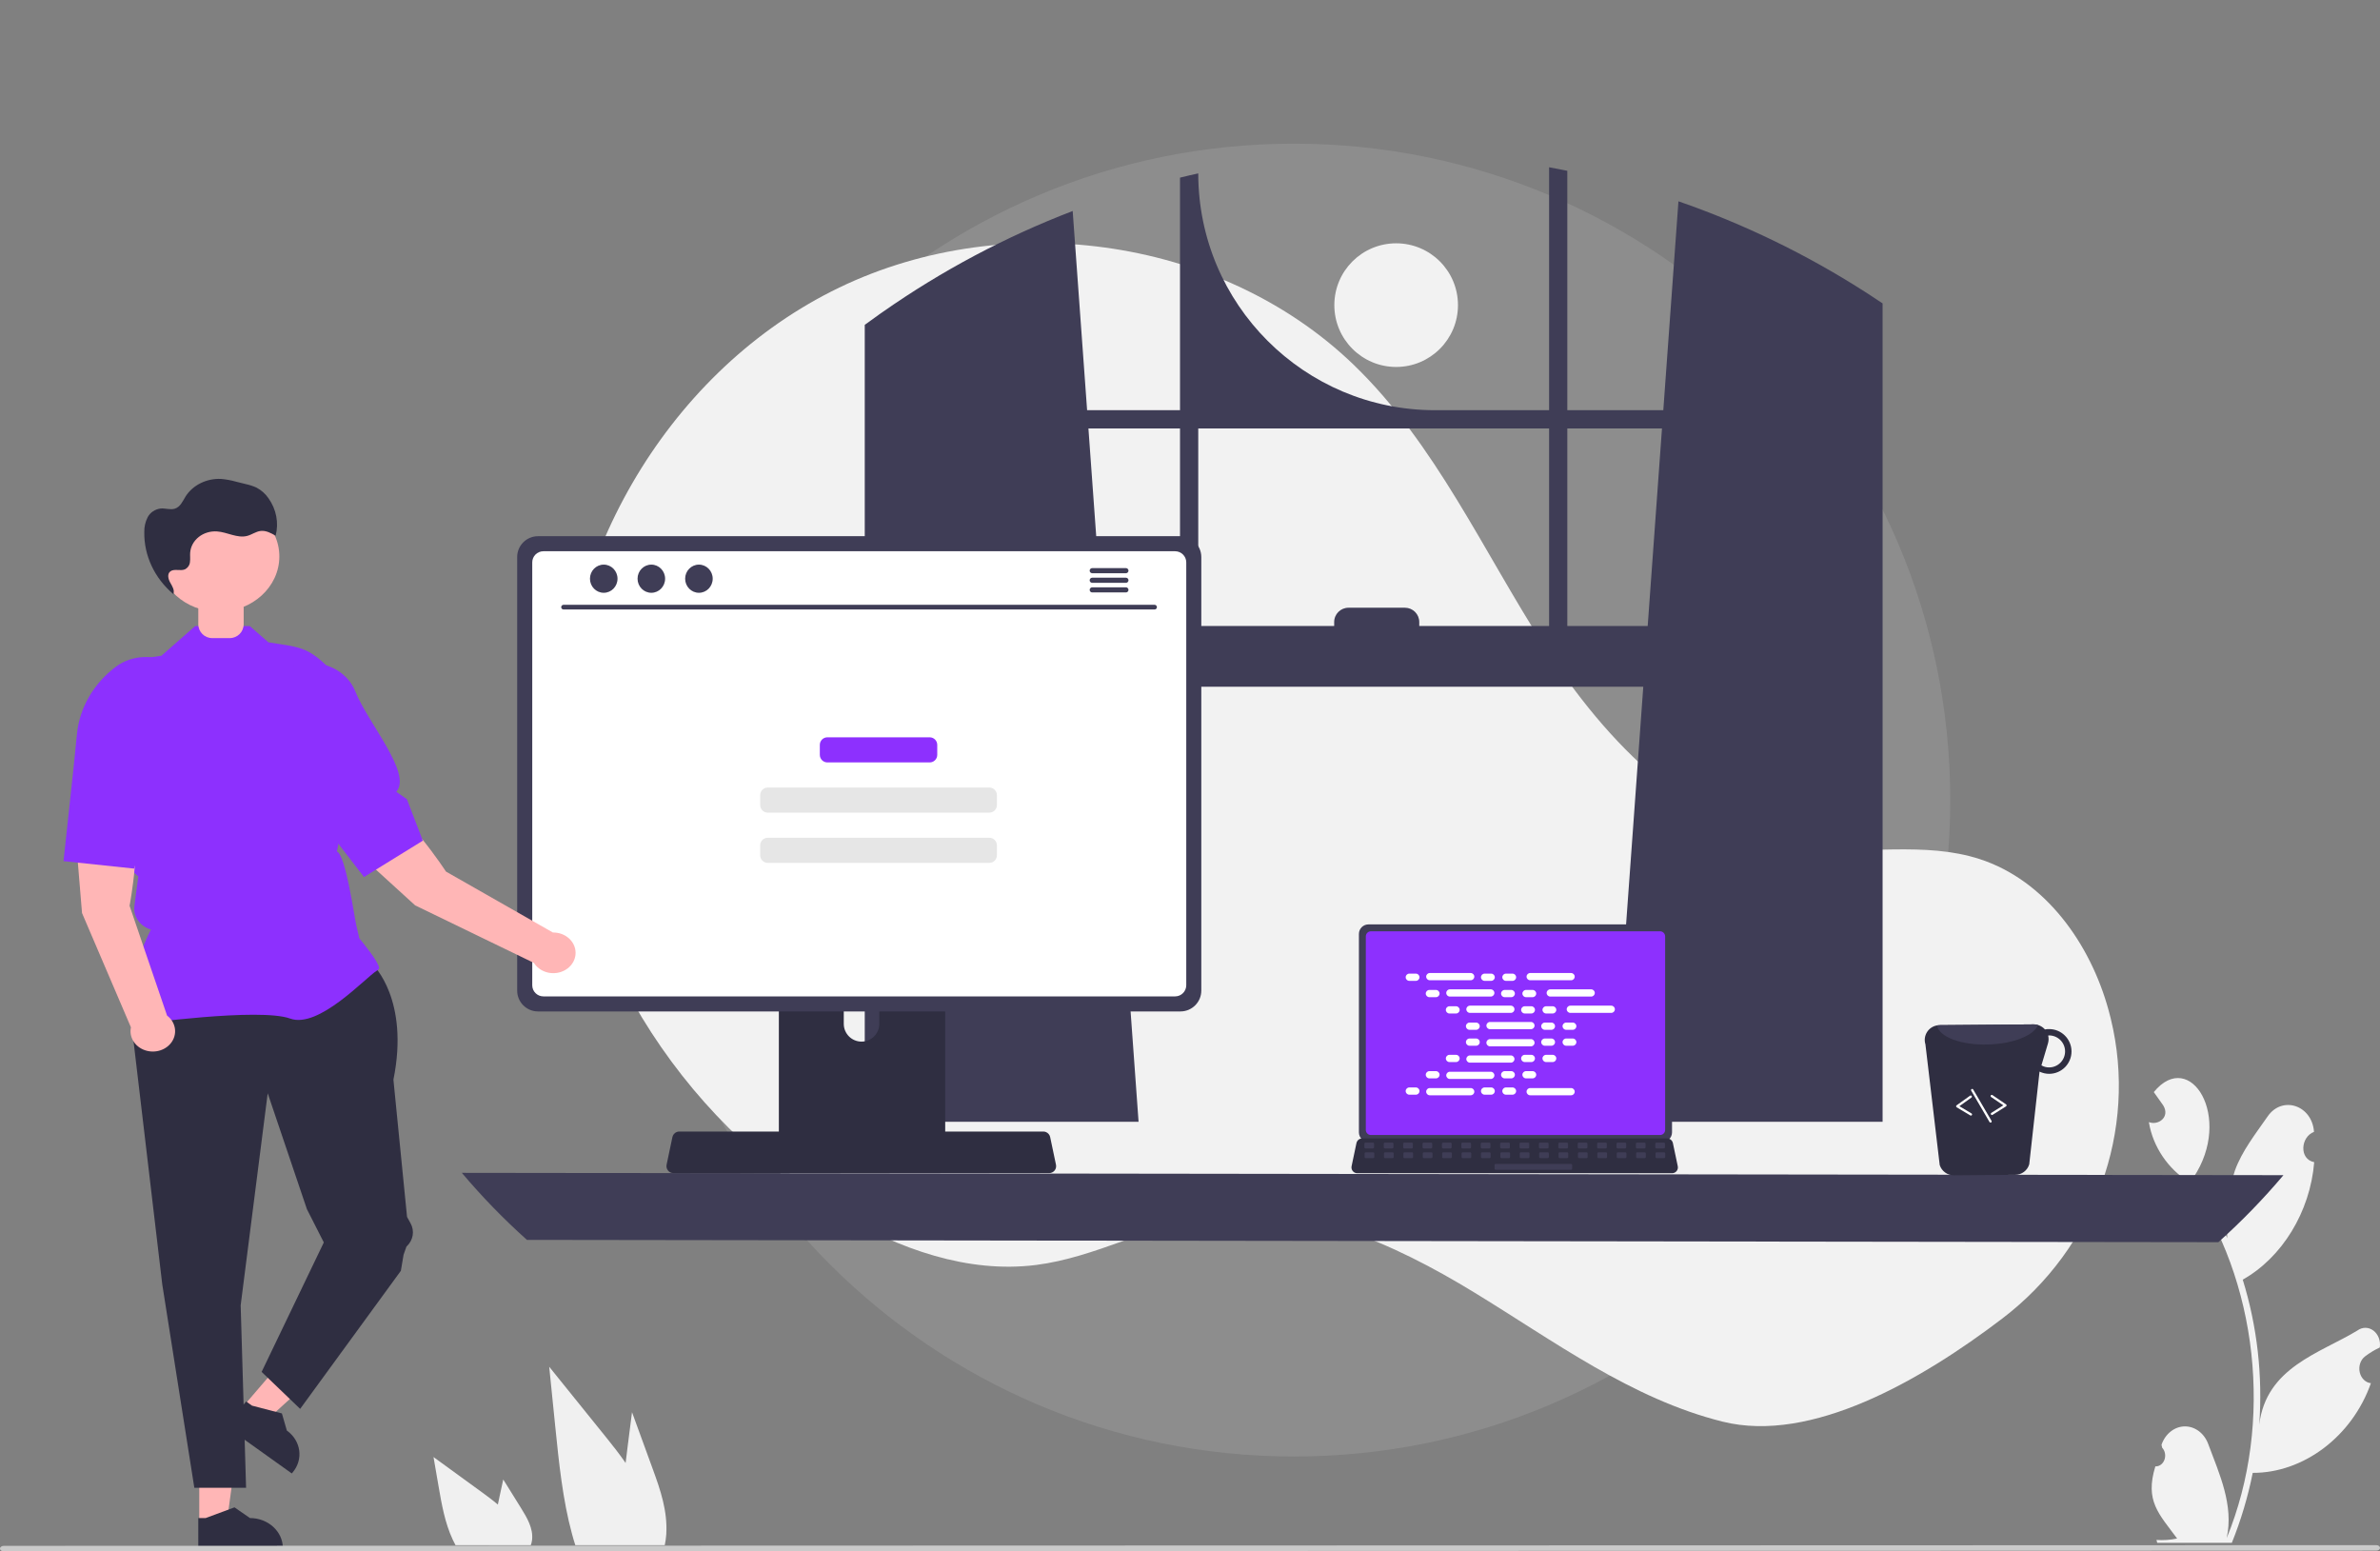 <?xml version="1.0" encoding="UTF-8"?>
<!DOCTYPE svg PUBLIC "-//W3C//DTD SVG 1.1//EN" "http://www.w3.org/Graphics/SVG/1.1/DTD/svg11.dtd">
<svg version="1.1" xmlns="http://www.w3.org/2000/svg" xmlns:xlink="http://www.w3.org/1999/xlink" x="0" y="0" width="1028" height="670" viewBox="0, 0, 1028, 670">
  <rect x="0" y="0" width="1028" height="670" fill="#808080" stroke="none"/>
  <g id="Layer_2" opacity="0.104">
    <path d="M558.881,629.042 C402.308,629.042 275.381,502.115 275.381,345.542 C275.381,188.969 402.308,62.042 558.881,62.042 C715.454,62.042 842.381,188.969 842.381,345.542 C842.381,502.115 715.454,629.042 558.881,629.042 z" fill="#FFFFFF"/>
  </g>
  <g id="Layer_3"/>
  <g id="Layer_4">
    <path d="M930.964,633.3 C932.667,633.389 934.238,632.249 934.895,630.445 C935.553,628.64 935.158,626.557 933.906,625.229 C933.803,624.763 933.73,624.428 933.628,623.961 C935.255,619.218 939.229,616.082 943.673,616.034 C948.116,615.986 952.141,619.035 953.846,623.742 C958.657,636.659 964.884,650.03 961.787,664.257 C982.241,614.534 975.285,552.684 945.057,510.162 C936.702,504.883 929.93,495.503 928.167,484.612 C932.302,486.219 937.458,482.361 934.349,477.365 C933.001,475.455 931.64,473.561 930.293,471.651 C946,452.463 964.716,482.62 947.426,508.519 C953.082,516.652 957.981,525.442 962.044,534.745 C961.106,524.867 962.225,514.875 965.311,505.59 C968.438,496.937 974.299,489.649 979.461,482.169 C985.736,473.054 998.653,477.259 999.497,488.826 C993.705,491.009 992.953,500.606 999.578,501.919 C997.843,523.437 985.587,543.211 968.707,552.648 C974.941,572.71 977.375,594.065 975.847,615.291 C978.827,590.484 1002.041,584.465 1018.267,574.605 C1020.377,573.053 1023.088,573.078 1025.176,574.669 C1027.264,576.259 1028.336,579.116 1027.907,581.948 C1025.667,582.993 1023.524,584.29 1021.508,585.821 C1019.572,587.313 1018.664,590.041 1019.239,592.634 C1019.814,595.226 1021.749,597.124 1024.071,597.374 C1015.892,620.593 994.746,636.184 973.028,636.097 C970.941,646.499 967.917,656.625 964.005,666.311 L931.772,666.311 C931.656,665.9 931.552,665.476 931.448,665.066 C934.432,665.281 937.427,665.076 940.367,664.456 C932.474,653.736 926.369,648.266 930.963,633.3 z" fill="#F2F2F2"/>
    <path d="M864.928,569.389 C904.616,539.16 923.571,488.364 911.704,439.907 Q911.262,438.101 910.771,436.303 C902.903,407.54 883.439,380.202 855.071,371.012 C831.251,363.295 805.251,369.229 780.401,366.16 C731.62,360.136 693.801,320.666 667.19,279.341 C640.579,238.015 620.128,191.758 584.769,157.617 C526.484,101.341 431.407,89.225 359.142,125.856 C286.877,162.487 240.845,243.757 242.808,324.752 C244.772,405.747 292.855,483.183 362.683,524.269 C388.336,539.362 418.005,550.054 447.532,546.312 C473.152,543.066 496.431,529.3 521.93,525.213 C562.021,518.787 601.857,536.914 636.533,558.036 C671.209,579.159 704.703,604.196 744.107,613.989 C782.369,623.497 829.771,596.167 864.928,569.389 z" fill="#F2F2F2"/>
    <path d="M807.906,127.557 C807.036,126.977 806.156,126.427 805.286,125.867 C780.137,109.783 753.182,96.716 724.976,86.937 L718.436,177.157 L676.976,177.157 L676.976,73.767 C674.366,73.227 671.736,72.717 669.106,72.237 L669.106,177.157 L619.836,177.157 C563.354,177.157 517.566,131.369 517.566,74.887 L517.566,74.887 C514.926,75.457 512.306,76.067 509.686,76.717 L509.686,177.157 L469.556,177.157 L463.326,91.127 C434.341,102.243 406.824,116.862 381.386,134.657 C380.946,134.957 380.506,135.267 380.076,135.567 C377.866,137.117 375.686,138.697 373.516,140.297 L373.516,484.487 L491.786,484.487 L489.696,455.537 L478.196,296.587 L709.786,296.587 L698.286,455.537 L696.196,484.487 L813.156,484.487 L813.156,131.037 Q810.546,129.267 807.906,127.557 z M509.686,270.337 L476.296,270.337 L470.126,185.037 L509.686,185.037 z M669.106,270.337 L613.026,270.337 L613.026,268.647 C613.026,267.006 612.374,265.433 611.213,264.274 C610.052,263.114 608.477,262.464 606.836,262.467 L582.456,262.467 C579.043,262.466 576.275,265.233 576.276,268.647 L576.276,270.337 L517.566,270.337 L517.566,185.037 L669.106,185.037 z M676.976,270.337 L676.976,185.037 L717.866,185.037 L711.696,270.337 z" fill="#3F3D56"/>
    <path d="M199.48,506.528 C208.168,516.821 217.564,526.495 227.6,535.478 L958.18,536.478 C968.217,527.495 977.613,517.821 986.3,507.528 z" fill="#3F3D56"/>
    <path d="M629.746,131.782 C629.746,146.529 617.792,158.483 603.046,158.483 C588.299,158.483 576.345,146.529 576.345,131.782 C576.345,117.036 588.299,105.081 603.046,105.081 C617.792,105.081 629.746,117.036 629.746,131.782 z" fill="#F2F2F2"/>
    <path d="M336.414,395.081 L336.414,497.641 L408.264,497.641 L408.264,395.081 C408.267,393.567 407.281,392.228 405.834,391.781 C405.502,391.672 405.154,391.618 404.804,391.621 L339.884,391.621 C337.97,391.618 336.416,393.167 336.414,395.081 z M364.454,430.321 C364.493,426.113 367.916,422.722 372.124,422.722 C376.333,422.722 379.755,426.113 379.794,430.321 L379.794,442.221 C379.773,446.442 376.345,449.852 372.124,449.852 C367.903,449.852 364.476,446.442 364.454,442.221 z" fill="#2F2E41"/>
    <path d="M336.194,494.361 L336.194,504.251 C336.198,505.318 337.058,506.183 338.124,506.191 L406.554,506.191 C407.622,506.186 408.484,505.319 408.484,504.251 L408.484,494.361 z" fill="#3F3D56"/>
    <path d="M223.384,240.561 L223.384,427.821 C223.388,432.79 227.415,436.817 232.384,436.821 L509.884,436.821 C514.853,436.817 518.88,432.79 518.884,427.821 L518.884,240.561 C518.872,235.597 514.848,231.578 509.884,231.571 L232.384,231.571 C227.42,231.578 223.396,235.597 223.384,240.561 z" fill="#3F3D56"/>
    <path d="M229.894,242.891 L229.894,425.511 C229.899,428.166 232.05,430.317 234.704,430.321 L507.574,430.321 C510.229,430.317 512.38,428.166 512.384,425.511 L512.384,242.891 C512.384,240.233 510.232,238.077 507.574,238.071 L234.704,238.071 C232.046,238.077 229.895,240.233 229.894,242.891 z" fill="#FFFFFF"/>
    <path d="M288.534,505.521 C289.097,506.227 289.952,506.636 290.854,506.631 L453.194,506.631 C454.093,506.63 454.944,506.224 455.511,505.526 C456.077,504.828 456.299,503.911 456.114,503.031 L453.594,491.061 C453.382,490.07 452.682,489.253 451.734,488.891 C451.397,488.759 451.037,488.691 450.674,488.691 L293.364,488.691 C293.002,488.691 292.642,488.759 292.304,488.891 C291.357,489.253 290.656,490.07 290.444,491.061 L287.924,503.031 C287.743,503.911 287.967,504.825 288.534,505.521 z" fill="#2F2E41"/>
    <path d="M498.719,263.228 L243.395,263.228 C242.843,263.216 242.402,262.765 242.402,262.213 C242.402,261.661 242.843,261.21 243.395,261.197 L498.719,261.197 C499.271,261.21 499.712,261.661 499.712,262.213 C499.712,262.765 499.271,263.216 498.719,263.228 z" fill="#3F3D56"/>
    <path d="M266.726,249.93 C266.726,253.29 264.062,256.013 260.776,256.013 C257.489,256.013 254.825,253.29 254.825,249.93 C254.825,246.571 257.489,243.847 260.776,243.847 C264.062,243.847 266.726,246.571 266.726,249.93 z" fill="#3F3D56"/>
    <path d="M287.282,249.93 C287.282,253.29 284.618,256.013 281.332,256.013 C278.045,256.013 275.381,253.29 275.381,249.93 C275.381,246.571 278.045,243.847 281.332,243.847 C284.618,243.847 287.282,246.571 287.282,249.93 z" fill="#3F3D56"/>
    <path d="M307.838,249.93 C307.838,253.29 305.174,256.013 301.888,256.013 C298.601,256.013 295.937,253.29 295.937,249.93 C295.937,246.571 298.601,243.847 301.888,243.847 C305.174,243.847 307.838,246.571 307.838,249.93 z" fill="#3F3D56"/>
    <path d="M486.341,245.351 L471.741,245.351 C471.14,245.365 470.661,245.856 470.661,246.456 C470.661,247.057 471.14,247.547 471.741,247.561 L486.341,247.561 C486.945,247.553 487.43,247.061 487.43,246.456 C487.43,245.852 486.945,245.36 486.341,245.351 z" fill="#3F3D56"/>
    <path d="M486.341,249.501 L471.741,249.501 C471.14,249.515 470.66,250.006 470.66,250.606 C470.66,251.207 471.14,251.698 471.741,251.711 L486.341,251.711 C486.946,251.704 487.432,251.212 487.432,250.606 C487.432,250.001 486.946,249.509 486.341,249.501 z" fill="#3F3D56"/>
    <path d="M486.341,253.651 L471.741,253.651 C471.14,253.665 470.661,254.156 470.661,254.756 C470.661,255.357 471.14,255.847 471.741,255.861 L486.341,255.861 C486.945,255.853 487.43,255.361 487.43,254.756 C487.43,254.152 486.945,253.66 486.341,253.651 z" fill="#3F3D56"/>
    <g>
      <path d="M837.826,503.164 C838.684,505.811 841.15,507.604 843.932,507.603 L870.432,507.383 C873.239,507.377 875.705,505.525 876.493,502.831 L880.941,462.816 C882.261,463.441 883.703,463.764 885.164,463.761 C890.499,463.72 894.791,459.361 894.75,454.025 C894.71,448.69 890.351,444.397 885.016,444.438 C884.432,444.426 883.849,444.477 883.277,444.589 C882.046,443.209 880.288,442.414 878.439,442.401 L837.677,442.742 C837.339,442.748 837.002,442.784 836.67,442.849 C834.857,443.155 833.264,444.229 832.302,445.797 C831.341,447.365 831.103,449.272 831.654,451.027 z M881.757,460.108 L884.591,450.603 C884.914,449.505 884.942,448.341 884.67,447.23 C884.8,447.231 884.915,447.172 885.045,447.174 C888.854,447.162 891.955,450.234 891.977,454.043 C892,457.852 888.936,460.961 885.127,460.995 C883.944,461.011 882.779,460.705 881.757,460.108 z" fill="#2F2E41"/>
      <path d="M836.67,442.849 C837.451,447.828 847.15,451.487 858.896,451.085 C869.695,450.777 878.585,447.141 880.28,442.678 C879.684,442.491 879.064,442.398 878.439,442.401 L837.677,442.742 C837.339,442.748 837.002,442.784 836.67,442.849 z" fill="#3F3D56"/>
      <path d="M860.516,481.529 C860.569,481.516 860.62,481.495 860.668,481.465 L866.486,477.801 C866.628,477.71 866.716,477.555 866.719,477.386 C866.722,477.218 866.64,477.059 866.5,476.964 L860.59,472.944 C860.442,472.843 860.252,472.827 860.09,472.905 C859.929,472.983 859.821,473.141 859.809,473.32 C859.796,473.498 859.879,473.67 860.027,473.77 L865.306,477.361 L860.135,480.619 C859.928,480.749 859.846,481.009 859.94,481.235 C860.034,481.461 860.278,481.585 860.516,481.529 z" fill="#FFFFFF"/>
      <path d="M851.423,481.79 C851.621,481.743 851.772,481.581 851.803,481.379 C851.834,481.178 851.74,480.978 851.565,480.873 L846.316,477.741 L851.507,474.024 C851.731,473.863 851.783,473.551 851.623,473.327 C851.462,473.102 851.149,473.05 850.926,473.212 L845.113,477.373 C844.975,477.471 844.897,477.632 844.905,477.8 C844.912,477.968 845.003,478.122 845.147,478.208 L851.052,481.732 C851.164,481.798 851.296,481.819 851.423,481.79 z" fill="#FFFFFF"/>
      <path d="M859.885,484.819 C859.935,484.808 859.981,484.788 860.023,484.763 C860.138,484.696 860.221,484.586 860.256,484.458 C860.289,484.33 860.27,484.193 860.203,484.079 L852.282,470.53 C852.143,470.292 851.837,470.213 851.599,470.352 C851.361,470.492 851.281,470.797 851.42,471.036 L859.34,484.584 C859.451,484.773 859.672,484.868 859.885,484.819 z" fill="#FFFFFF"/>
    </g>
    <path d="M357.373,318.428 L401.564,318.428 C403.367,318.428 404.828,319.889 404.828,321.692 L404.828,326.009 C404.828,327.812 403.367,329.273 401.564,329.273 L357.373,329.273 C355.57,329.273 354.109,327.812 354.109,326.009 L354.109,321.692 C354.109,319.889 355.57,318.428 357.373,318.428 z" fill="#8D30FE"/>
    <path d="M331.614,340.119 L427.322,340.119 C429.125,340.119 430.587,341.581 430.587,343.383 L430.587,347.701 C430.587,349.503 429.125,350.965 427.322,350.965 L331.614,350.965 C329.812,350.965 328.35,349.503 328.35,347.701 L328.35,343.383 C328.35,341.581 329.812,340.119 331.614,340.119 z" fill="#E6E6E6"/>
    <path d="M331.614,361.81 L427.322,361.81 C429.125,361.81 430.587,363.272 430.587,365.075 L430.587,369.392 C430.587,371.195 429.125,372.656 427.322,372.656 L331.614,372.656 C329.812,372.656 328.35,371.195 328.35,369.392 L328.35,365.075 C328.35,363.272 329.812,361.81 331.614,361.81 z" fill="#E6E6E6"/>
    <g>
      <path d="M586.96,403.343 L586.96,489.047 C586.962,491.321 588.805,493.164 591.079,493.166 L718.084,493.166 C720.358,493.164 722.201,491.321 722.203,489.047 L722.203,403.343 C722.197,401.071 720.356,399.231 718.084,399.229 L591.079,399.229 C588.807,399.231 586.966,401.071 586.96,403.343 z" fill="#3F3D56"/>
      <path d="M589.94,404.409 L589.94,487.99 C589.942,489.205 590.926,490.189 592.141,490.191 L717.026,490.191 C718.241,490.189 719.226,489.205 719.228,487.99 L719.228,404.409 C719.228,403.193 718.243,402.206 717.026,402.203 L592.141,402.203 C590.925,402.206 589.94,403.193 589.94,404.409 z" fill="#8D30FE"/>
      <path d="M584.304,505.762 C584.775,506.353 585.492,506.695 586.247,506.691 L722.239,506.691 C722.993,506.69 723.705,506.35 724.18,505.765 C724.654,505.18 724.84,504.413 724.685,503.676 L722.575,493.648 C722.397,492.818 721.81,492.133 721.016,491.831 C720.734,491.72 720.432,491.663 720.128,491.663 L588.35,491.663 C588.046,491.663 587.745,491.72 587.462,491.831 C586.668,492.133 586.082,492.818 585.904,493.648 L583.793,503.676 C583.641,504.412 583.829,505.179 584.304,505.762 z" fill="#2F2E41"/>
      <path d="M718.674,495.982 L715.462,495.982 C715.193,495.982 714.974,495.764 714.974,495.494 L714.974,493.957 C714.974,493.688 715.193,493.469 715.462,493.469 L718.674,493.469 C718.944,493.469 719.163,493.688 719.163,493.957 L719.163,495.494 C719.163,495.764 718.944,495.982 718.674,495.982 z" fill="#3F3D56"/>
      <path d="M710.297,495.982 L707.085,495.982 C706.816,495.982 706.597,495.764 706.597,495.494 L706.597,493.957 C706.597,493.688 706.816,493.469 707.085,493.469 L710.297,493.469 C710.567,493.469 710.786,493.688 710.786,493.957 L710.786,495.494 C710.786,495.764 710.567,495.982 710.297,495.982 z" fill="#3F3D56"/>
      <path d="M701.92,495.982 L698.708,495.982 C698.439,495.982 698.22,495.764 698.22,495.494 L698.22,493.957 C698.22,493.688 698.439,493.469 698.708,493.469 L701.92,493.469 C702.19,493.469 702.409,493.688 702.409,493.957 L702.409,495.494 C702.409,495.764 702.19,495.982 701.92,495.982 z" fill="#3F3D56"/>
      <path d="M693.543,495.982 L690.331,495.982 C690.062,495.982 689.843,495.764 689.843,495.494 L689.843,493.957 C689.843,493.688 690.062,493.469 690.331,493.469 L693.543,493.469 C693.813,493.469 694.032,493.688 694.032,493.957 L694.032,495.494 C694.032,495.764 693.813,495.982 693.543,495.982 z" fill="#3F3D56"/>
      <path d="M685.166,495.982 L681.954,495.982 C681.685,495.982 681.466,495.764 681.466,495.494 L681.466,493.957 C681.466,493.688 681.685,493.469 681.954,493.469 L685.166,493.469 C685.436,493.469 685.655,493.688 685.655,493.957 L685.655,495.494 C685.655,495.764 685.436,495.982 685.166,495.982 z" fill="#3F3D56"/>
      <path d="M676.789,495.982 L673.577,495.982 C673.308,495.982 673.089,495.764 673.089,495.494 L673.089,493.957 C673.089,493.688 673.308,493.469 673.577,493.469 L676.789,493.469 C677.059,493.469 677.278,493.688 677.278,493.957 L677.278,495.494 C677.278,495.764 677.059,495.982 676.789,495.982 z" fill="#3F3D56"/>
      <path d="M668.412,495.982 L665.2,495.982 C664.931,495.982 664.712,495.764 664.712,495.494 L664.712,493.957 C664.712,493.688 664.931,493.469 665.2,493.469 L668.412,493.469 C668.682,493.469 668.901,493.688 668.901,493.957 L668.901,495.494 C668.901,495.764 668.682,495.982 668.412,495.982 z" fill="#3F3D56"/>
      <path d="M660.036,495.982 L656.823,495.982 C656.554,495.982 656.335,495.764 656.335,495.494 L656.335,493.957 C656.335,493.688 656.554,493.469 656.823,493.469 L660.036,493.469 C660.305,493.469 660.524,493.688 660.524,493.957 L660.524,495.494 C660.524,495.764 660.305,495.982 660.036,495.982 z" fill="#3F3D56"/>
      <path d="M651.659,495.982 L648.446,495.982 C648.177,495.982 647.958,495.764 647.958,495.494 L647.958,493.957 C647.958,493.688 648.177,493.469 648.446,493.469 L651.659,493.469 C651.928,493.469 652.147,493.688 652.147,493.957 L652.147,495.494 C652.147,495.764 651.928,495.982 651.659,495.982 z" fill="#3F3D56"/>
      <path d="M643.281,495.982 L640.069,495.982 C639.8,495.982 639.581,495.764 639.581,495.494 L639.581,493.957 C639.581,493.688 639.8,493.469 640.069,493.469 L643.281,493.469 C643.551,493.469 643.77,493.688 643.77,493.957 L643.77,495.494 C643.77,495.764 643.551,495.982 643.281,495.982 z" fill="#3F3D56"/>
      <path d="M634.905,495.982 L631.692,495.982 C631.423,495.982 631.204,495.764 631.204,495.494 L631.204,493.957 C631.204,493.688 631.423,493.469 631.692,493.469 L634.905,493.469 C635.174,493.469 635.393,493.688 635.393,493.957 L635.393,495.494 C635.393,495.764 635.174,495.982 634.905,495.982 z" fill="#3F3D56"/>
      <path d="M626.528,495.982 L623.315,495.982 C623.046,495.982 622.827,495.764 622.827,495.494 L622.827,493.957 C622.827,493.688 623.046,493.469 623.315,493.469 L626.528,493.469 C626.797,493.469 627.016,493.688 627.016,493.957 L627.016,495.494 C627.016,495.764 626.797,495.982 626.528,495.982 z" fill="#3F3D56"/>
      <path d="M618.151,495.982 L614.938,495.982 C614.669,495.982 614.45,495.764 614.45,495.494 L614.45,493.957 C614.45,493.688 614.669,493.469 614.938,493.469 L618.151,493.469 C618.42,493.469 618.639,493.688 618.639,493.957 L618.639,495.494 C618.639,495.764 618.42,495.982 618.151,495.982 z" fill="#3F3D56"/>
      <path d="M609.774,495.982 L606.561,495.982 C606.292,495.982 606.073,495.764 606.073,495.494 L606.073,493.957 C606.073,493.688 606.292,493.469 606.561,493.469 L609.774,493.469 C610.043,493.469 610.262,493.688 610.262,493.957 L610.262,495.494 C610.262,495.764 610.043,495.982 609.774,495.982 z" fill="#3F3D56"/>
      <path d="M601.397,495.982 L598.185,495.982 C597.915,495.982 597.696,495.764 597.696,495.494 L597.696,493.957 C597.696,493.688 597.915,493.469 598.185,493.469 L601.397,493.469 C601.666,493.469 601.885,493.688 601.885,493.957 L601.885,495.494 C601.885,495.764 601.666,495.982 601.397,495.982 z" fill="#3F3D56"/>
      <path d="M593.02,495.982 L589.808,495.982 C589.538,495.982 589.319,495.764 589.319,495.494 L589.319,493.957 C589.319,493.688 589.538,493.469 589.808,493.469 L593.02,493.469 C593.289,493.469 593.508,493.688 593.508,493.957 L593.508,495.494 C593.508,495.764 593.289,495.982 593.02,495.982 z" fill="#3F3D56"/>
      <path d="M718.773,500.171 L715.561,500.171 C715.292,500.171 715.073,499.952 715.073,499.682 L715.073,498.146 C715.073,497.876 715.292,497.658 715.561,497.658 L718.773,497.658 C719.043,497.658 719.262,497.876 719.262,498.146 L719.262,499.682 C719.262,499.952 719.043,500.171 718.773,500.171 z" fill="#3F3D56"/>
      <path d="M710.396,500.171 L707.184,500.171 C706.915,500.171 706.696,499.952 706.696,499.682 L706.696,498.146 C706.696,497.876 706.915,497.658 707.184,497.658 L710.396,497.658 C710.666,497.658 710.885,497.876 710.885,498.146 L710.885,499.682 C710.885,499.952 710.666,500.171 710.396,500.171 z" fill="#3F3D56"/>
      <path d="M702.019,500.171 L698.807,500.171 C698.538,500.171 698.319,499.952 698.319,499.682 L698.319,498.146 C698.319,497.876 698.538,497.658 698.807,497.658 L702.019,497.658 C702.289,497.658 702.508,497.876 702.508,498.146 L702.508,499.682 C702.508,499.952 702.289,500.171 702.019,500.171 z" fill="#3F3D56"/>
      <path d="M693.642,500.171 L690.43,500.171 C690.161,500.171 689.942,499.952 689.942,499.682 L689.942,498.146 C689.942,497.876 690.161,497.658 690.43,497.658 L693.642,497.658 C693.912,497.658 694.131,497.876 694.131,498.146 L694.131,499.682 C694.131,499.952 693.912,500.171 693.642,500.171 z" fill="#3F3D56"/>
      <path d="M685.265,500.171 L682.053,500.171 C681.784,500.171 681.565,499.952 681.565,499.682 L681.565,498.146 C681.565,497.876 681.784,497.658 682.053,497.658 L685.265,497.658 C685.535,497.658 685.754,497.876 685.754,498.146 L685.754,499.682 C685.754,499.952 685.535,500.171 685.265,500.171 z" fill="#3F3D56"/>
      <path d="M676.888,500.171 L673.676,500.171 C673.407,500.171 673.188,499.952 673.188,499.682 L673.188,498.146 C673.188,497.876 673.407,497.658 673.676,497.658 L676.888,497.658 C677.158,497.658 677.377,497.876 677.377,498.146 L677.377,499.682 C677.377,499.952 677.158,500.171 676.888,500.171 z" fill="#3F3D56"/>
      <path d="M668.511,500.171 L665.299,500.171 C665.03,500.171 664.811,499.952 664.811,499.682 L664.811,498.146 C664.811,497.876 665.03,497.658 665.299,497.658 L668.511,497.658 C668.781,497.658 669,497.876 669,498.146 L669,499.682 C669,499.952 668.781,500.171 668.511,500.171 z" fill="#3F3D56"/>
      <path d="M660.135,500.171 L656.922,500.171 C656.653,500.171 656.434,499.952 656.434,499.682 L656.434,498.146 C656.434,497.876 656.653,497.658 656.922,497.658 L660.135,497.658 C660.404,497.658 660.623,497.876 660.623,498.146 L660.623,499.682 C660.623,499.952 660.404,500.171 660.135,500.171 z" fill="#3F3D56"/>
      <path d="M651.758,500.171 L648.545,500.171 C648.276,500.171 648.057,499.952 648.057,499.682 L648.057,498.146 C648.057,497.876 648.276,497.658 648.545,497.658 L651.758,497.658 C652.027,497.658 652.246,497.876 652.246,498.146 L652.246,499.682 C652.246,499.952 652.027,500.171 651.758,500.171 z" fill="#3F3D56"/>
      <path d="M643.381,500.171 L640.168,500.171 C639.899,500.171 639.68,499.952 639.68,499.682 L639.68,498.146 C639.68,497.876 639.899,497.658 640.168,497.658 L643.381,497.658 C643.65,497.658 643.869,497.876 643.869,498.146 L643.869,499.682 C643.869,499.952 643.65,500.171 643.381,500.171 z" fill="#3F3D56"/>
      <path d="M635.004,500.171 L631.791,500.171 C631.522,500.171 631.303,499.952 631.303,499.682 L631.303,498.146 C631.303,497.876 631.522,497.658 631.791,497.658 L635.004,497.658 C635.273,497.658 635.492,497.876 635.492,498.146 L635.492,499.682 C635.492,499.952 635.273,500.171 635.004,500.171 z" fill="#3F3D56"/>
      <path d="M626.627,500.171 L623.414,500.171 C623.145,500.171 622.926,499.952 622.926,499.682 L622.926,498.146 C622.926,497.876 623.145,497.658 623.414,497.658 L626.627,497.658 C626.896,497.658 627.115,497.876 627.115,498.146 L627.115,499.682 C627.115,499.952 626.896,500.171 626.627,500.171 z" fill="#3F3D56"/>
      <path d="M618.25,500.171 L615.037,500.171 C614.768,500.171 614.549,499.952 614.549,499.682 L614.549,498.146 C614.549,497.876 614.768,497.658 615.037,497.658 L618.25,497.658 C618.519,497.658 618.738,497.876 618.738,498.146 L618.738,499.682 C618.738,499.952 618.519,500.171 618.25,500.171 z" fill="#3F3D56"/>
      <path d="M609.873,500.171 L606.661,500.171 C606.391,500.171 606.172,499.952 606.172,499.682 L606.172,498.146 C606.172,497.876 606.391,497.658 606.661,497.658 L609.873,497.658 C610.142,497.658 610.361,497.876 610.361,498.146 L610.361,499.682 C610.361,499.952 610.142,500.171 609.873,500.171 z" fill="#3F3D56"/>
      <path d="M601.496,500.171 L598.284,500.171 C598.014,500.171 597.795,499.952 597.795,499.682 L597.795,498.146 C597.795,497.876 598.014,497.658 598.284,497.658 L601.496,497.658 C601.765,497.658 601.984,497.876 601.984,498.146 L601.984,499.682 C601.984,499.952 601.765,500.171 601.496,500.171 z" fill="#3F3D56"/>
      <path d="M593.119,500.171 L589.906,500.171 C589.637,500.171 589.418,499.952 589.418,499.682 L589.418,498.146 C589.418,497.876 589.637,497.658 589.906,497.658 L593.119,497.658 C593.388,497.658 593.607,497.876 593.607,498.146 L593.607,499.682 C593.607,499.952 593.388,500.171 593.119,500.171 z" fill="#3F3D56"/>
      <path d="M678.564,505.197 L646.032,505.197 C645.763,505.197 645.544,504.978 645.544,504.709 L645.544,503.172 C645.544,502.902 645.763,502.684 646.032,502.684 L678.564,502.684 C678.833,502.684 679.052,502.902 679.052,503.172 L679.052,504.709 C679.052,504.978 678.833,505.197 678.564,505.197 z" fill="#3F3D56"/>
      <path d="M608.722,420.489 L611.566,420.489 C612.428,420.489 613.127,421.188 613.127,422.05 L613.127,422.05 C613.127,422.912 612.428,423.611 611.566,423.611 L608.722,423.611 C607.86,423.611 607.161,422.912 607.161,422.05 L607.161,422.05 C607.161,421.188 607.86,420.489 608.722,420.489 z" fill="#FFFFFF"/>
      <path d="M641.245,420.489 L644.089,420.489 C644.951,420.489 645.65,421.188 645.65,422.05 L645.65,422.05 C645.65,422.912 644.951,423.611 644.089,423.611 L641.245,423.611 C640.383,423.611 639.684,422.912 639.684,422.05 L639.684,422.05 C639.684,421.188 640.383,420.489 641.245,420.489 z" fill="#FFFFFF"/>
      <path d="M650.46,420.489 L653.304,420.489 C654.166,420.489 654.865,421.188 654.865,422.05 L654.865,422.05 C654.865,422.912 654.166,423.611 653.304,423.611 L650.46,423.611 C649.598,423.611 648.899,422.912 648.899,422.05 L648.899,422.05 C648.899,421.188 649.598,420.489 650.46,420.489 z" fill="#FFFFFF"/>
      <path d="M617.569,420.229 L635.243,420.229 C636.105,420.229 636.804,420.927 636.804,421.79 L636.804,421.79 C636.804,422.652 636.105,423.351 635.243,423.351 L617.569,423.351 C616.707,423.351 616.008,422.652 616.008,421.79 L616.008,421.79 C616.008,420.927 616.707,420.229 617.569,420.229 z" fill="#FFFFFF"/>
      <path d="M660.933,420.229 L678.607,420.229 C679.469,420.229 680.168,420.927 680.168,421.79 L680.168,421.79 C680.168,422.652 679.469,423.351 678.607,423.351 L660.933,423.351 C660.071,423.351 659.372,422.652 659.372,421.79 L659.372,421.79 C659.372,420.927 660.071,420.229 660.933,420.229 z" fill="#FFFFFF"/>
      <path d="M617.395,427.535 L620.239,427.535 C621.101,427.535 621.8,428.234 621.8,429.097 L621.8,429.097 C621.8,429.959 621.101,430.658 620.239,430.658 L617.395,430.658 C616.533,430.658 615.834,429.959 615.834,429.097 L615.834,429.097 C615.834,428.234 616.533,427.535 617.395,427.535 z" fill="#FFFFFF"/>
      <path d="M649.918,427.535 L652.762,427.535 C653.624,427.535 654.323,428.234 654.323,429.097 L654.323,429.097 C654.323,429.959 653.624,430.658 652.762,430.658 L649.918,430.658 C649.056,430.658 648.357,429.959 648.357,429.097 L648.357,429.097 C648.357,428.234 649.056,427.535 649.918,427.535 z" fill="#FFFFFF"/>
      <path d="M659.133,427.535 L661.977,427.535 C662.839,427.535 663.538,428.234 663.538,429.097 L663.538,429.097 C663.538,429.959 662.839,430.658 661.977,430.658 L659.133,430.658 C658.271,430.658 657.572,429.959 657.572,429.097 L657.572,429.097 C657.572,428.234 658.271,427.535 659.133,427.535 z" fill="#FFFFFF"/>
      <path d="M626.242,427.275 L643.916,427.275 C644.778,427.275 645.477,427.974 645.477,428.836 L645.477,428.836 C645.477,429.698 644.778,430.397 643.916,430.397 L626.242,430.397 C625.379,430.397 624.681,429.698 624.681,428.836 L624.681,428.836 C624.681,427.974 625.379,427.275 626.242,427.275 z" fill="#FFFFFF"/>
      <path d="M669.606,427.275 L687.28,427.275 C688.142,427.275 688.841,427.974 688.841,428.836 L688.841,428.836 C688.841,429.698 688.142,430.397 687.28,430.397 L669.606,430.397 C668.743,430.397 668.045,429.698 668.045,428.836 L668.045,428.836 C668.045,427.974 668.743,427.275 669.606,427.275 z" fill="#FFFFFF"/>
      <path d="M626.068,434.582 L628.912,434.582 C629.774,434.582 630.473,435.281 630.473,436.143 L630.473,436.143 C630.473,437.005 629.774,437.704 628.912,437.704 L626.068,437.704 C625.206,437.704 624.507,437.005 624.507,436.143 L624.507,436.143 C624.507,435.281 625.206,434.582 626.068,434.582 z" fill="#FFFFFF"/>
      <path d="M658.591,434.582 L661.435,434.582 C662.297,434.582 662.996,435.281 662.996,436.143 L662.996,436.143 C662.996,437.005 662.297,437.704 661.435,437.704 L658.591,437.704 C657.729,437.704 657.03,437.005 657.03,436.143 L657.03,436.143 C657.03,435.281 657.729,434.582 658.591,434.582 z" fill="#FFFFFF"/>
      <path d="M667.806,434.582 L670.65,434.582 C671.512,434.582 672.211,435.281 672.211,436.143 L672.211,436.143 C672.211,437.005 671.512,437.704 670.65,437.704 L667.806,437.704 C666.944,437.704 666.245,437.005 666.245,436.143 L666.245,436.143 C666.245,435.281 666.944,434.582 667.806,434.582 z" fill="#FFFFFF"/>
      <path d="M634.914,434.322 L652.588,434.322 C653.451,434.322 654.149,435.021 654.149,435.883 L654.149,435.883 C654.149,436.745 653.451,437.444 652.588,437.444 L634.914,437.444 C634.052,437.444 633.353,436.745 633.353,435.883 L633.353,435.883 C633.353,435.021 634.052,434.322 634.914,434.322 z" fill="#FFFFFF"/>
      <path d="M678.278,434.322 L695.952,434.322 C696.815,434.322 697.513,435.021 697.513,435.883 L697.513,435.883 C697.513,436.745 696.815,437.444 695.952,437.444 L678.278,437.444 C677.416,437.444 676.717,436.745 676.717,435.883 L676.717,435.883 C676.717,435.021 677.416,434.322 678.278,434.322 z" fill="#FFFFFF"/>
      <path d="M634.741,441.629 L637.585,441.629 C638.447,441.629 639.146,442.328 639.146,443.19 L639.146,443.19 C639.146,444.052 638.447,444.751 637.585,444.751 L634.741,444.751 C633.879,444.751 633.18,444.052 633.18,443.19 L633.18,443.19 C633.18,442.328 633.879,441.629 634.741,441.629 z" fill="#FFFFFF"/>
      <path d="M667.264,441.629 L670.108,441.629 C670.97,441.629 671.669,442.328 671.669,443.19 L671.669,443.19 C671.669,444.052 670.97,444.751 670.108,444.751 L667.264,444.751 C666.402,444.751 665.703,444.052 665.703,443.19 L665.703,443.19 C665.703,442.328 666.402,441.629 667.264,441.629 z" fill="#FFFFFF"/>
      <path d="M676.479,441.629 L679.322,441.629 C680.185,441.629 680.883,442.328 680.883,443.19 L680.883,443.19 C680.883,444.052 680.185,444.751 679.322,444.751 L676.479,444.751 C675.617,444.751 674.918,444.052 674.918,443.19 L674.918,443.19 C674.918,442.328 675.617,441.629 676.479,441.629 z" fill="#FFFFFF"/>
      <path d="M643.587,441.368 L661.261,441.368 C662.123,441.368 662.822,442.067 662.822,442.93 L662.822,442.93 C662.822,443.792 662.123,444.491 661.261,444.491 L643.587,444.491 C642.725,444.491 642.026,443.792 642.026,442.93 L642.026,442.93 C642.026,442.067 642.725,441.368 643.587,441.368 z" fill="#FFFFFF"/>
      <path d="M641.245,469.649 L644.089,469.649 C644.951,469.649 645.65,470.348 645.65,471.21 L645.65,471.21 C645.65,472.072 644.951,472.771 644.089,472.771 L641.245,472.771 C640.383,472.771 639.684,472.072 639.684,471.21 L639.684,471.21 C639.684,470.348 640.383,469.649 641.245,469.649 z" fill="#FFFFFF"/>
      <path d="M650.46,469.649 L653.304,469.649 C654.166,469.649 654.865,470.348 654.865,471.21 L654.865,471.21 C654.865,472.072 654.166,472.771 653.304,472.771 L650.46,472.771 C649.598,472.771 648.899,472.072 648.899,471.21 L648.899,471.21 C648.899,470.348 649.598,469.649 650.46,469.649 z" fill="#FFFFFF"/>
      <path d="M660.933,469.91 L678.607,469.91 C679.469,469.91 680.168,470.608 680.168,471.471 L680.168,471.471 C680.168,472.333 679.469,473.032 678.607,473.032 L660.933,473.032 C660.071,473.032 659.372,472.333 659.372,471.471 L659.372,471.471 C659.372,470.608 660.071,469.91 660.933,469.91 z" fill="#FFFFFF"/>
      <path d="M608.722,469.649 L611.566,469.649 C612.428,469.649 613.127,470.348 613.127,471.21 L613.127,471.21 C613.127,472.072 612.428,472.771 611.566,472.771 L608.722,472.771 C607.86,472.771 607.161,472.072 607.161,471.21 L607.161,471.21 C607.161,470.348 607.86,469.649 608.722,469.649 z" fill="#FFFFFF"/>
      <path d="M617.569,469.91 L635.243,469.91 C636.105,469.91 636.804,470.608 636.804,471.471 L636.804,471.471 C636.804,472.333 636.105,473.032 635.243,473.032 L617.569,473.032 C616.707,473.032 616.008,472.333 616.008,471.471 L616.008,471.471 C616.008,470.608 616.707,469.91 617.569,469.91 z" fill="#FFFFFF"/>
      <path d="M617.395,462.603 L620.239,462.603 C621.101,462.603 621.8,463.302 621.8,464.164 L621.8,464.164 C621.8,465.026 621.101,465.725 620.239,465.725 L617.395,465.725 C616.533,465.725 615.834,465.026 615.834,464.164 L615.834,464.164 C615.834,463.302 616.533,462.603 617.395,462.603 z" fill="#FFFFFF"/>
      <path d="M649.918,462.603 L652.762,462.603 C653.624,462.603 654.323,463.302 654.323,464.164 L654.323,464.164 C654.323,465.026 653.624,465.725 652.762,465.725 L649.918,465.725 C649.056,465.725 648.357,465.026 648.357,464.164 L648.357,464.164 C648.357,463.302 649.056,462.603 649.918,462.603 z" fill="#FFFFFF"/>
      <path d="M659.133,462.603 L661.977,462.603 C662.839,462.603 663.538,463.302 663.538,464.164 L663.538,464.164 C663.538,465.026 662.839,465.725 661.977,465.725 L659.133,465.725 C658.271,465.725 657.572,465.026 657.572,464.164 L657.572,464.164 C657.572,463.302 658.271,462.603 659.133,462.603 z" fill="#FFFFFF"/>
      <path d="M626.242,462.863 L643.916,462.863 C644.778,462.863 645.477,463.562 645.477,464.424 L645.477,464.424 C645.477,465.286 644.778,465.985 643.916,465.985 L626.242,465.985 C625.379,465.985 624.681,465.286 624.681,464.424 L624.681,464.424 C624.681,463.562 625.379,462.863 626.242,462.863 z" fill="#FFFFFF"/>
      <path d="M626.068,455.556 L628.912,455.556 C629.774,455.556 630.473,456.255 630.473,457.117 L630.473,457.117 C630.473,457.979 629.774,458.678 628.912,458.678 L626.068,458.678 C625.206,458.678 624.507,457.979 624.507,457.117 L624.507,457.117 C624.507,456.255 625.206,455.556 626.068,455.556 z" fill="#FFFFFF"/>
      <path d="M658.591,455.556 L661.435,455.556 C662.297,455.556 662.996,456.255 662.996,457.117 L662.996,457.117 C662.996,457.979 662.297,458.678 661.435,458.678 L658.591,458.678 C657.729,458.678 657.03,457.979 657.03,457.117 L657.03,457.117 C657.03,456.255 657.729,455.556 658.591,455.556 z" fill="#FFFFFF"/>
      <path d="M667.806,455.556 L670.65,455.556 C671.512,455.556 672.211,456.255 672.211,457.117 L672.211,457.117 C672.211,457.979 671.512,458.678 670.65,458.678 L667.806,458.678 C666.944,458.678 666.245,457.979 666.245,457.117 L666.245,457.117 C666.245,456.255 666.944,455.556 667.806,455.556 z" fill="#FFFFFF"/>
      <path d="M634.914,455.816 L652.588,455.816 C653.451,455.816 654.149,456.515 654.149,457.377 L654.149,457.377 C654.149,458.239 653.451,458.938 652.588,458.938 L634.914,458.938 C634.052,458.938 633.353,458.239 633.353,457.377 L633.353,457.377 C633.353,456.515 634.052,455.816 634.914,455.816 z" fill="#FFFFFF"/>
      <path d="M634.741,448.509 L637.585,448.509 C638.447,448.509 639.146,449.208 639.146,450.07 L639.146,450.07 C639.146,450.932 638.447,451.631 637.585,451.631 L634.741,451.631 C633.879,451.631 633.18,450.932 633.18,450.07 L633.18,450.07 C633.18,449.208 633.879,448.509 634.741,448.509 z" fill="#FFFFFF"/>
      <path d="M667.264,448.509 L670.108,448.509 C670.97,448.509 671.669,449.208 671.669,450.07 L671.669,450.07 C671.669,450.932 670.97,451.631 670.108,451.631 L667.264,451.631 C666.402,451.631 665.703,450.932 665.703,450.07 L665.703,450.07 C665.703,449.208 666.402,448.509 667.264,448.509 z" fill="#FFFFFF"/>
      <path d="M676.479,448.509 L679.322,448.509 C680.185,448.509 680.883,449.208 680.883,450.07 L680.883,450.07 C680.883,450.932 680.185,451.631 679.322,451.631 L676.479,451.631 C675.617,451.631 674.918,450.932 674.918,450.07 L674.918,450.07 C674.918,449.208 675.617,448.509 676.479,448.509 z" fill="#FFFFFF"/>
      <path d="M643.587,448.77 L661.261,448.77 C662.123,448.77 662.822,449.468 662.822,450.331 L662.822,450.331 C662.822,451.193 662.123,451.892 661.261,451.892 L643.587,451.892 C642.725,451.892 642.026,451.193 642.026,450.331 L642.026,450.331 C642.026,449.468 642.725,448.77 643.587,448.77 z" fill="#FFFFFF"/>
    </g>
    <path d="M225.081,651.352 L217.371,638.962 L215.831,646.042 C215.561,647.282 215.291,648.542 215.041,649.792 C212.851,647.922 210.521,646.192 208.241,644.532 Q197.741,636.912 187.251,629.272 L189.441,641.972 C190.791,649.792 192.201,657.772 195.541,664.922 C195.911,665.732 196.311,666.532 196.741,667.312 L229.281,667.312 C229.543,666.588 229.724,665.836 229.821,665.072 C229.829,665.022 229.832,664.972 229.831,664.922 C230.341,660.072 227.661,655.502 225.081,651.352 z" fill="#F0F0F0"/>
    <path d="M86.068,657.701 L97.946,657.7 L103.597,615.919 L86.066,615.92 L86.068,657.701 z" fill="#FFB6B6"/>
    <path d="M85.65,669 L122.178,668.999 L122.178,668.578 C122.177,661.417 115.812,655.613 107.96,655.613 L107.959,655.613 L101.287,650.997 L88.838,655.613 L85.649,655.614 z" fill="#2F2E41"/>
    <path d="M105.25,607.151 L114.601,613.83 L147.305,584.117 L133.503,574.259 L105.25,607.151 z" fill="#FFB6B6"/>
    <path d="M97.279,615.811 L126.035,636.351 L126.32,636.02 C131.162,630.383 130.076,622.234 123.895,617.818 L123.895,617.818 L121.764,610.432 L108.841,607.066 L106.331,605.273 z" fill="#2F2E41"/>
    <path d="M161.174,416.784 C161.174,416.784 176.939,431.692 169.933,466.301 L175.815,525.56 L177.333,528.303 C179.189,531.656 178.475,535.717 175.562,538.372 L175.562,538.372 L174.312,541.909 L173.144,548.831 L129.644,608.465 L113.003,592.491 L139.862,536.584 L132.563,522.208 L115.63,472.158 L103.952,563.739 L106.288,642.541 L83.937,642.541 L70.086,554.688 L55.489,431.16 L63.082,416.784 z" fill="#2F2E41"/>
    <path d="M59.129,442.401 L58.97,442.197 C50.462,431.335 63.258,405.236 65.188,401.453 L65.188,401.453 C60.462,400.054 57.477,395.807 58.058,391.308 L58.89,384.859 L59.757,378.534 L53.544,372.869 L53.527,372.728 L49.952,344.201 L44.753,325.255 C40.766,310.671 45.715,295.26 57.701,284.942 L69.716,283.203 L84.319,270.373 L107.868,270.373 L115.942,277.407 C131.015,279.818 133.604,279.031 146.551,293.198 L140.668,337.246 L139.201,343.306 L139.205,351.525 L142.936,355.306 C145.661,358.068 146.796,361.841 145.997,365.484 L145.506,367.721 L145.506,367.721 C149.355,369.225 153.027,395.951 153.904,399.684 L155.215,405.26 C156.336,406.609 163.736,415.607 163.736,418.067 C163.736,418.437 163.437,418.794 162.796,419.19 C157.752,422.304 137.646,444.394 125.308,439.893 C112.167,435.101 59.927,442.289 59.401,442.362 z" fill="#8D30FE"/>
    <path d="M55.965,391.18 C55.965,391.18 62.013,360.015 55.92,348.295 L31.752,349.869 L35.43,394.329 L56.558,443.694 C55.666,447.9 58.234,452.08 62.633,453.582 C67.033,455.085 71.98,453.472 74.338,449.767 C76.696,446.061 75.776,441.345 72.162,438.607 z" fill="#FFB6B6"/>
    <path d="M31.752,331.766 L33.248,316.913 C34.385,305.622 40.413,295.21 49.995,287.985 L49.995,287.985 C56.009,283.485 64.302,282.487 71.391,285.41 L71.391,285.41 C81.135,289.501 85.739,299.775 81.925,308.918 C76.339,322.277 78.356,336.404 67.464,338.126 L68.648,343.26 L57.938,375.13 L27.436,371.908 z" fill="#8D30FE"/>
    <path d="M192.624,376.409 C192.624,376.409 174.921,349.187 161.921,343.924 L144.724,359.49 L179.308,391.008 L230.628,415.868 C232.96,419.587 237.895,421.229 242.305,419.751 C246.716,418.274 249.312,414.11 248.45,409.899 C247.587,405.687 243.517,402.658 238.82,402.732 z" fill="#FFB6B6"/>
    <path d="M131.778,345.766 L122.289,333.616 C115.077,324.38 112.201,312.902 114.299,301.726 L114.299,301.726 C115.639,294.738 121.213,289.05 128.677,287.051 L128.677,287.051 C138.99,284.358 149.827,289.409 153.475,298.608 C158.794,312.057 178.194,334.161 171.169,341.944 L175.737,345.132 L182.641,363.068 L157.213,378.764 z" fill="#8D30FE"/>
    <path d="M120.657,240.327 C120.657,253.497 108.948,264.174 94.504,264.174 C80.061,264.174 68.352,253.497 68.352,240.327 C68.352,227.156 80.061,216.479 94.504,216.479 C108.948,216.479 120.657,227.156 120.657,240.327 z" fill="#FFB6B6"/>
    <path d="M91.649,256.571 L99.25,256.571 C102.564,256.571 105.25,259.257 105.25,262.571 L105.25,269.584 C105.25,272.898 102.564,275.584 99.25,275.584 L91.649,275.584 C88.335,275.584 85.649,272.898 85.649,269.584 L85.649,262.571 C85.649,259.257 88.335,256.571 91.649,256.571 z" fill="#FFB6B6"/>
    <path d="M75.525,257.136 C75.297,256.953 75.081,256.758 74.858,256.571 C74.85,256.59 74.849,256.61 74.84,256.629 z" fill="#2F2E41"/>
    <path d="M115.936,215.143 C114.637,213.236 112.837,211.653 110.699,210.539 C109.238,209.893 107.703,209.397 106.121,209.06 L101.982,208.03 C99.862,207.432 97.68,207.031 95.471,206.834 C89.217,206.553 83.312,209.474 80.161,214.408 C78.911,216.431 77.907,218.951 75.494,219.691 C73.548,220.288 71.425,219.446 69.38,219.609 C66.946,219.931 64.849,221.34 63.79,223.364 C62.771,225.37 62.269,227.562 62.324,229.772 C62.161,239.919 66.715,249.654 74.858,256.571 C75.533,254.948 74.421,253.197 73.543,251.645 C72.653,250.074 72.104,247.885 73.593,246.754 C75.25,245.495 77.906,246.716 79.866,245.895 C81.139,245.228 81.961,244.023 82.055,242.686 C82.244,241.382 82.046,240.057 82.136,238.744 C82.316,236.115 83.64,233.661 85.814,231.927 C87.988,230.193 90.831,229.323 93.712,229.511 C98.173,229.802 102.503,232.582 106.796,231.438 C108.811,230.901 110.53,229.534 112.614,229.304 C114.923,229.05 117.094,230.238 119.054,231.378 C120.493,225.806 119.366,219.938 115.936,215.143 z" fill="#2F2E41"/>
    <path d="M1026.376,669.693 L1.626,670 C0.727,669.998 0,669.466 0,668.81 C0,668.153 0.727,667.621 1.626,667.619 L1026.376,667.312 C1027.274,667.314 1028,667.846 1028,668.502 C1028,669.159 1027.274,669.691 1026.376,669.693 z" fill="#CACACA"/>
    <path d="M282.147,634.989 L272.99,609.897 L271.161,624.235 C270.841,626.746 270.52,629.298 270.223,631.83 C267.622,628.043 264.855,624.539 262.147,621.177 Q249.678,605.745 237.22,590.272 L239.821,615.992 C241.424,631.83 243.098,647.991 247.065,662.472 C247.504,664.112 247.979,665.732 248.49,667.312 L287.135,667.312 C287.446,665.846 287.661,664.323 287.776,662.775 C287.785,662.674 287.789,662.573 287.788,662.472 C288.394,652.649 285.211,643.394 282.147,634.989 z" fill="#F0F0F0"/>
  </g>
</svg>
